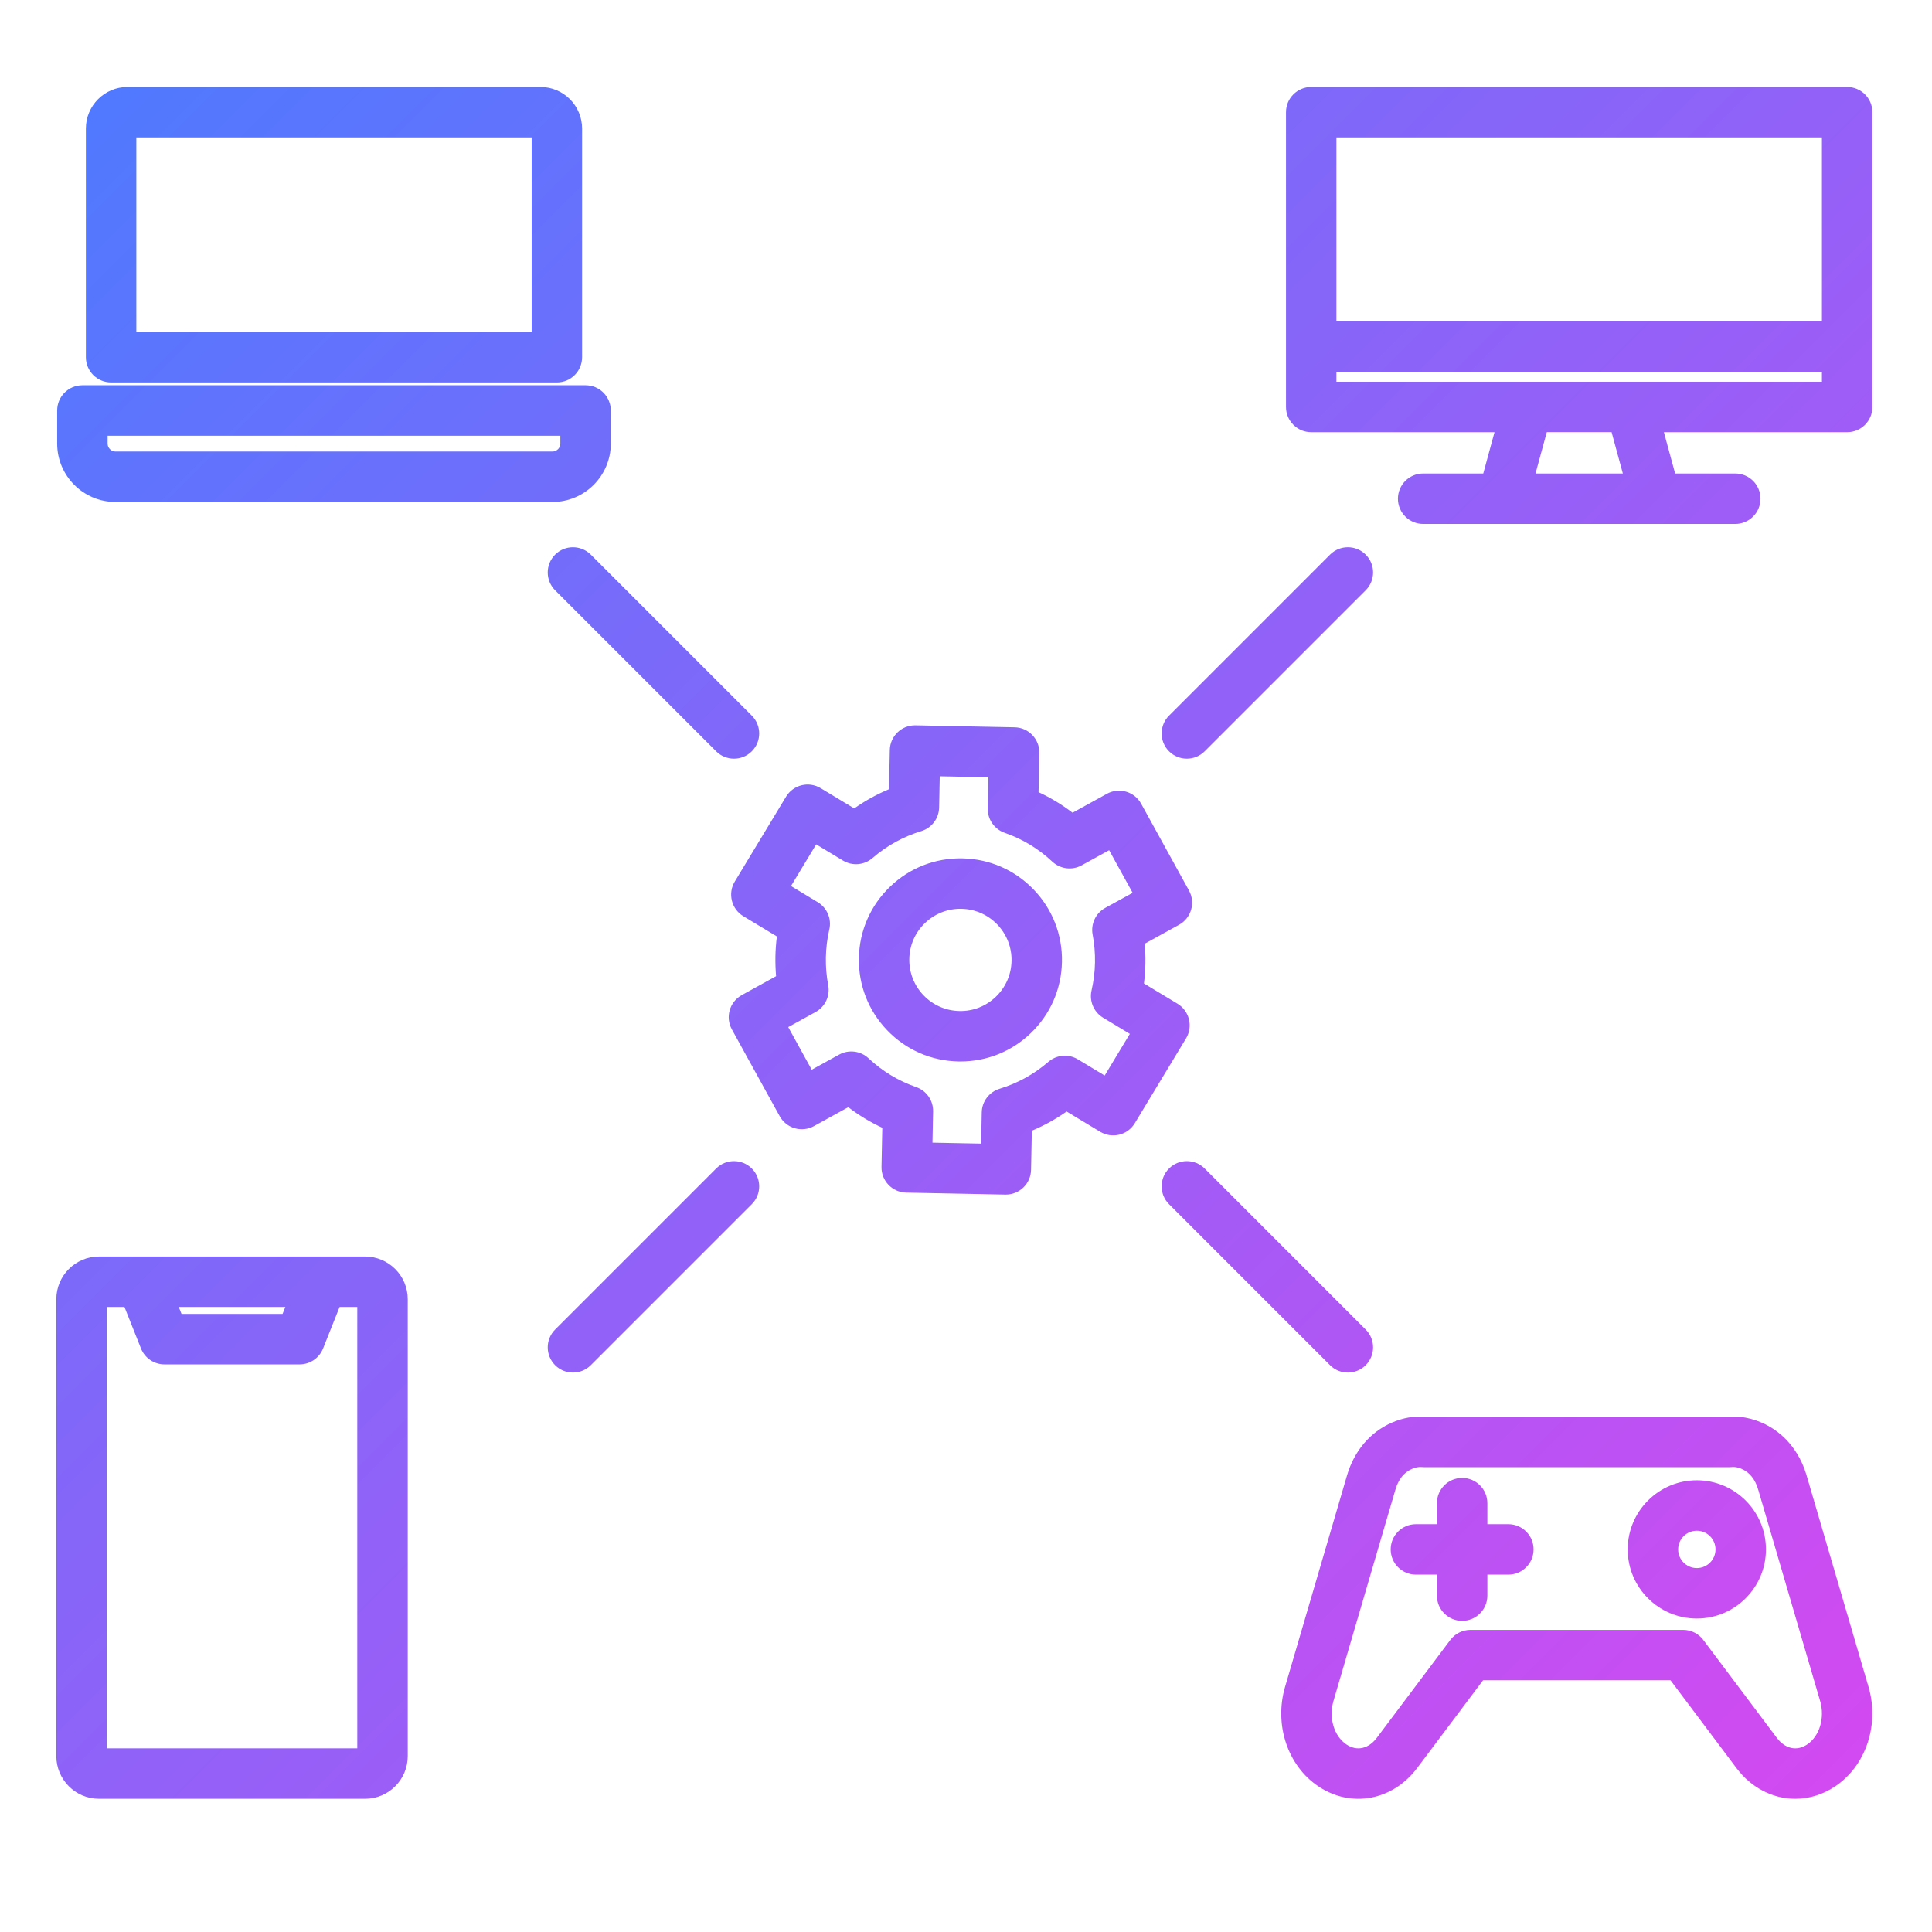<?xml version="1.0" encoding="UTF-8" standalone="no"?><!DOCTYPE svg PUBLIC "-//W3C//DTD SVG 1.1//EN" "http://www.w3.org/Graphics/SVG/1.1/DTD/svg11.dtd"><svg width="100%" height="100%" viewBox="0 0 200 200" version="1.1" xmlns="http://www.w3.org/2000/svg" xmlns:xlink="http://www.w3.org/1999/xlink" xml:space="preserve" xmlns:serif="http://www.serif.com/" style="fill-rule:evenodd;clip-rule:evenodd;stroke-linejoin:round;stroke-miterlimit:2;"><g id="Layer3"><path d="M191.217,9.003l-55.48,0c-1.442,0 -2.611,1.169 -2.611,2.611l0,30.515c0,1.443 1.169,2.612 2.611,2.612l18.975,0l-1.165,4.277l-6.221,0c-1.443,0 -2.612,1.169 -2.612,2.611c0,1.443 1.169,2.612 2.612,2.612l32.309,0c1.442,0 2.611,-1.169 2.611,-2.612c0,-1.442 -1.169,-2.611 -2.611,-2.611l-6.224,0l-1.165,-4.277l18.975,0c1.443,0 2.611,-1.169 2.611,-2.612l0,-30.515c-0.004,-1.442 -1.173,-2.611 -2.615,-2.611Zm-32.259,40.013l1.165,-4.278l6.709,0l1.164,4.278l-9.038,0Zm29.648,-9.498l-50.26,0l0,-1.018l50.26,0l0,1.018Zm0,-6.24l-50.26,0l0,-19.053l50.26,0l0,19.053Zm-1.583,119.472c-0.746,-2.548 -2.396,-4.495 -4.641,-5.475c-0.749,-0.327 -1.518,-0.529 -2.292,-0.605c-0.01,-0.002 -0.023,-0.002 -0.033,-0.004c-0.383,-0.035 -0.767,-0.037 -1.15,-0.008l-31.351,0c-1.169,-0.09 -2.338,0.117 -3.477,0.615c-2.245,0.982 -3.893,2.926 -4.639,5.475l-6.408,21.866c-1.152,3.933 0.261,8.168 3.435,10.301c3.397,2.285 7.704,1.488 10.242,-1.892l6.818,-9.08l19.405,0l6.818,9.08c1.568,2.088 3.809,3.188 6.094,3.188c1.415,0 2.849,-0.422 4.148,-1.296c3.175,-2.135 4.587,-6.37 3.435,-10.301l-6.404,-21.864Zm0.059,27.835c-1.079,0.725 -2.288,0.46 -3.153,-0.694l-7.602,-10.123c-0.493,-0.656 -1.267,-1.043 -2.088,-1.043l-22.015,0c-0.822,0 -1.595,0.387 -2.088,1.043l-7.602,10.123c-0.866,1.154 -2.074,1.419 -3.153,0.694c-1.286,-0.863 -1.848,-2.755 -1.338,-4.499l6.408,-21.866c0.318,-1.085 0.88,-1.792 1.721,-2.16c0.366,-0.159 0.7,-0.219 1.024,-0.19c0.084,0.008 0.167,0.012 0.251,0.012l31.573,0c0.084,0 0.167,-0.004 0.249,-0.012c0.109,-0.011 0.215,-0.011 0.328,0c0.006,0 0.013,0.002 0.017,0.002c0.217,0.023 0.445,0.086 0.679,0.188c0.841,0.368 1.403,1.075 1.721,2.16l6.406,21.866c0.51,1.741 -0.053,3.633 -1.338,4.499Zm-28.325,-20.192c0,1.443 -1.168,2.612 -2.611,2.612l-2.174,0l0,2.176c0,1.443 -1.169,2.611 -2.611,2.611c-1.443,0 -2.612,-1.168 -2.612,-2.611l0,-2.176l-2.174,0c-1.442,0 -2.611,-1.169 -2.611,-2.612c0,-1.442 1.169,-2.611 2.611,-2.611l2.174,0l0,-2.176c0,-1.443 1.169,-2.611 2.612,-2.611c1.442,0 2.611,1.168 2.611,2.611l0,2.176l2.174,0c1.441,0 2.611,1.169 2.611,2.611Zm16.899,-7.156c-3.947,0 -7.156,3.211 -7.156,7.156c0,3.948 3.211,7.157 7.156,7.157c3.945,0 7.156,-3.211 7.156,-7.157c0.003,-3.945 -3.209,-7.156 -7.156,-7.156Zm0,9.09c-1.066,0 -1.934,-0.867 -1.934,-1.934c0,-1.066 0.868,-1.933 1.934,-1.933c1.066,0 1.934,0.867 1.934,1.933c0,1.067 -0.866,1.934 -1.934,1.934Zm-137.864,-32.252l-27.544,0c-2.436,0 -4.416,1.98 -4.416,4.415l0,47.303c0,2.436 1.98,4.416 4.416,4.416l27.546,0c2.436,0 4.416,-1.98 4.416,-4.416l0,-47.303c0,-2.433 -1.982,-4.415 -4.418,-4.415Zm-8.256,5.222l-0.286,0.719l-10.458,0l-0.286,-0.719l11.03,0Zm7.451,45.689l-25.932,0l0,-45.689l1.829,0l1.712,4.299c0.395,0.993 1.357,1.645 2.425,1.645l13.997,0c1.069,0 2.03,-0.652 2.426,-1.645l1.712,-4.299l1.829,0l0,45.689l0.002,0Zm-25.485,-141.395l46.145,0c1.443,0 2.611,-1.168 2.611,-2.611l0,-23.675c0,-2.372 -1.929,-4.302 -4.302,-4.302l-42.762,0c-2.373,0 -4.303,1.93 -4.303,4.302l0,23.675c0,1.443 1.169,2.611 2.611,2.611Zm2.611,-25.366l40.925,0l0,20.144l-40.925,0l0,-20.144Zm-2.155,37.739l45.233,0c3.331,0 6.038,-2.71 6.038,-6.04l0,-3.429c0,-1.442 -1.169,-2.611 -2.611,-2.611l-52.089,0c-1.442,0 -2.611,1.169 -2.611,2.611l0,3.429c0.002,3.332 2.71,6.04 6.04,6.04Zm-0.818,-6.855l46.867,0l0,0.817c0,0.443 -0.375,0.817 -0.818,0.817l-45.231,0c-0.443,0 -0.818,-0.374 -0.818,-0.817l0,-0.817Zm109.877,32.666c-1.02,-1.02 -1.02,-2.672 0,-3.692l16.669,-16.669c1.02,-1.02 2.674,-1.02 3.692,0c1.02,1.02 1.02,2.672 0,3.692l-16.669,16.669c-0.51,0.51 -1.177,0.765 -1.846,0.765c-0.669,0 -1.336,-0.255 -1.846,-0.765Zm-43.189,43.189c1.02,1.02 1.02,2.672 0,3.692l-16.669,16.669c-0.51,0.51 -1.179,0.765 -1.846,0.765c-0.669,0 -1.336,-0.255 -1.846,-0.765c-1.02,-1.021 -1.02,-2.672 0,-3.692l16.669,-16.669c1.02,-1.018 2.672,-1.018 3.692,0Zm-16.669,-63.55l16.669,16.669c1.02,1.02 1.02,2.672 0,3.692c-0.51,0.51 -1.177,0.765 -1.846,0.765c-0.669,0 -1.336,-0.255 -1.846,-0.765l-16.669,-16.669c-1.02,-1.02 -1.02,-2.672 0,-3.692c1.021,-1.02 2.672,-1.018 3.692,0Zm76.527,83.911l-16.669,-16.669c-1.02,-1.02 -1.02,-2.672 0,-3.692c1.02,-1.02 2.672,-1.02 3.692,0l16.669,16.669c1.02,1.02 1.02,2.673 0,3.692c-0.51,0.51 -1.177,0.765 -1.846,0.765c-0.669,0 -1.336,-0.255 -1.846,-0.765Zm-15.791,-37.421l-3.473,-2.097c0.086,-0.681 0.138,-1.367 0.151,-2.055c0.012,-0.688 -0.011,-1.376 -0.069,-2.059l3.554,-1.959c0.606,-0.335 1.056,-0.895 1.248,-1.562c0.193,-0.665 0.113,-1.38 -0.221,-1.986l-4.953,-8.986c-0.696,-1.263 -2.285,-1.722 -3.548,-1.026l-3.552,1.959c-1.096,-0.839 -2.273,-1.552 -3.521,-2.131l0.082,-4.051c0.014,-0.692 -0.249,-1.361 -0.728,-1.861c-0.478,-0.5 -1.137,-0.788 -1.831,-0.801l-10.259,-0.203c-1.44,-0.029 -2.634,1.117 -2.661,2.559l-0.082,4.052c-1.269,0.531 -2.473,1.196 -3.602,1.99l-3.473,-2.097c-0.591,-0.357 -1.302,-0.466 -1.975,-0.301c-0.674,0.166 -1.251,0.592 -1.61,1.186l-5.306,8.783c-0.747,1.233 -0.349,2.839 0.884,3.585l3.473,2.097c-0.086,0.682 -0.138,1.367 -0.151,2.055c-0.012,0.688 0.011,1.376 0.069,2.059l-3.552,1.959c-1.263,0.697 -1.723,2.283 -1.026,3.548l4.952,8.986c0.335,0.606 0.895,1.056 1.562,1.248c0.665,0.192 1.38,0.113 1.986,-0.222l3.552,-1.959c1.098,0.839 2.273,1.552 3.521,2.131l-0.082,4.051c-0.029,1.441 1.117,2.635 2.559,2.662l10.259,0.205l0.052,0c0.674,0 1.322,-0.262 1.809,-0.728c0.5,-0.479 0.788,-1.137 0.801,-1.831l0.081,-4.052c1.269,-0.531 2.473,-1.196 3.602,-1.99l3.473,2.097c0.592,0.357 1.302,0.466 1.976,0.301c0.673,-0.165 1.25,-0.592 1.609,-1.186l5.306,-8.782c0.745,-1.238 0.347,-2.844 -0.886,-3.588Zm-7.48,-9.92c-0.989,0.546 -1.516,1.664 -1.305,2.774c0.18,0.947 0.261,1.919 0.243,2.892c-0.019,0.97 -0.141,1.938 -0.356,2.878c-0.255,1.1 0.228,2.239 1.194,2.823l2.77,1.674l-2.605,4.313l-2.774,-1.676c-0.968,-0.586 -2.202,-0.481 -3.057,0.259c-1.484,1.281 -3.182,2.218 -5.044,2.785c-1.081,0.328 -1.83,1.317 -1.851,2.446l-0.065,3.236l-5.036,-0.1l0.065,-3.237c0.023,-1.129 -0.686,-2.147 -1.752,-2.517c-1.84,-0.64 -3.498,-1.643 -4.93,-2.983c-0.826,-0.772 -2.055,-0.926 -3.044,-0.381l-2.839,1.564l-2.431,-4.411l2.835,-1.562c0.988,-0.545 1.515,-1.664 1.304,-2.772c-0.18,-0.947 -0.261,-1.919 -0.242,-2.891c0.018,-0.97 0.14,-1.941 0.355,-2.879c0.255,-1.1 -0.228,-2.239 -1.194,-2.823l-2.77,-1.674l2.605,-4.313l2.774,1.676c0.968,0.584 2.202,0.481 3.057,-0.259c1.484,-1.281 3.182,-2.218 5.045,-2.785c1.081,-0.328 1.829,-1.317 1.85,-2.446l0.065,-3.236l5.036,0.1l-0.065,3.237c-0.023,1.131 0.686,2.147 1.752,2.517c1.84,0.64 3.498,1.643 4.93,2.983c0.826,0.772 2.053,0.926 3.044,0.381l2.839,-1.564l2.432,4.413l-2.835,1.558Zm-14.783,-5.124c-2.808,-0.059 -5.47,0.984 -7.493,2.931c-2.024,1.946 -3.172,4.564 -3.226,7.371c-0.057,2.808 0.985,5.47 2.931,7.493c1.946,2.026 4.564,3.172 7.372,3.226c0.071,0.002 0.144,0.002 0.215,0.002c2.728,0 5.306,-1.037 7.277,-2.933c2.024,-1.946 3.172,-4.564 3.226,-7.372c0.057,-2.807 -0.984,-5.469 -2.931,-7.492c-1.946,-2.026 -4.564,-3.172 -7.371,-3.226Zm3.458,14.325c-1.019,0.978 -2.359,1.509 -3.772,1.474c-1.413,-0.027 -2.73,-0.604 -3.711,-1.625c-0.978,-1.02 -1.503,-2.358 -1.476,-3.771c0.027,-1.414 0.604,-2.731 1.625,-3.709c0.993,-0.953 2.289,-1.476 3.662,-1.476c0.036,0 0.071,0 0.109,0.002c1.413,0.027 2.73,0.604 3.711,1.624c0.978,1.019 1.503,2.359 1.476,3.772c-0.027,1.413 -0.606,2.73 -1.624,3.709Z" style="fill:url(#_Linear1);fill-rule:nonzero;"/></g><defs><linearGradient id="_Linear1" x1="0" y1="0" x2="1" y2="0" gradientUnits="userSpaceOnUse" gradientTransform="matrix(183.778,183.784,-183.784,183.778,8.563,7.756)"><stop offset="0" style="stop-color:#4d7aff;stop-opacity:1"/><stop offset="1" style="stop-color:#d748f0;stop-opacity:1"/></linearGradient></defs></svg>